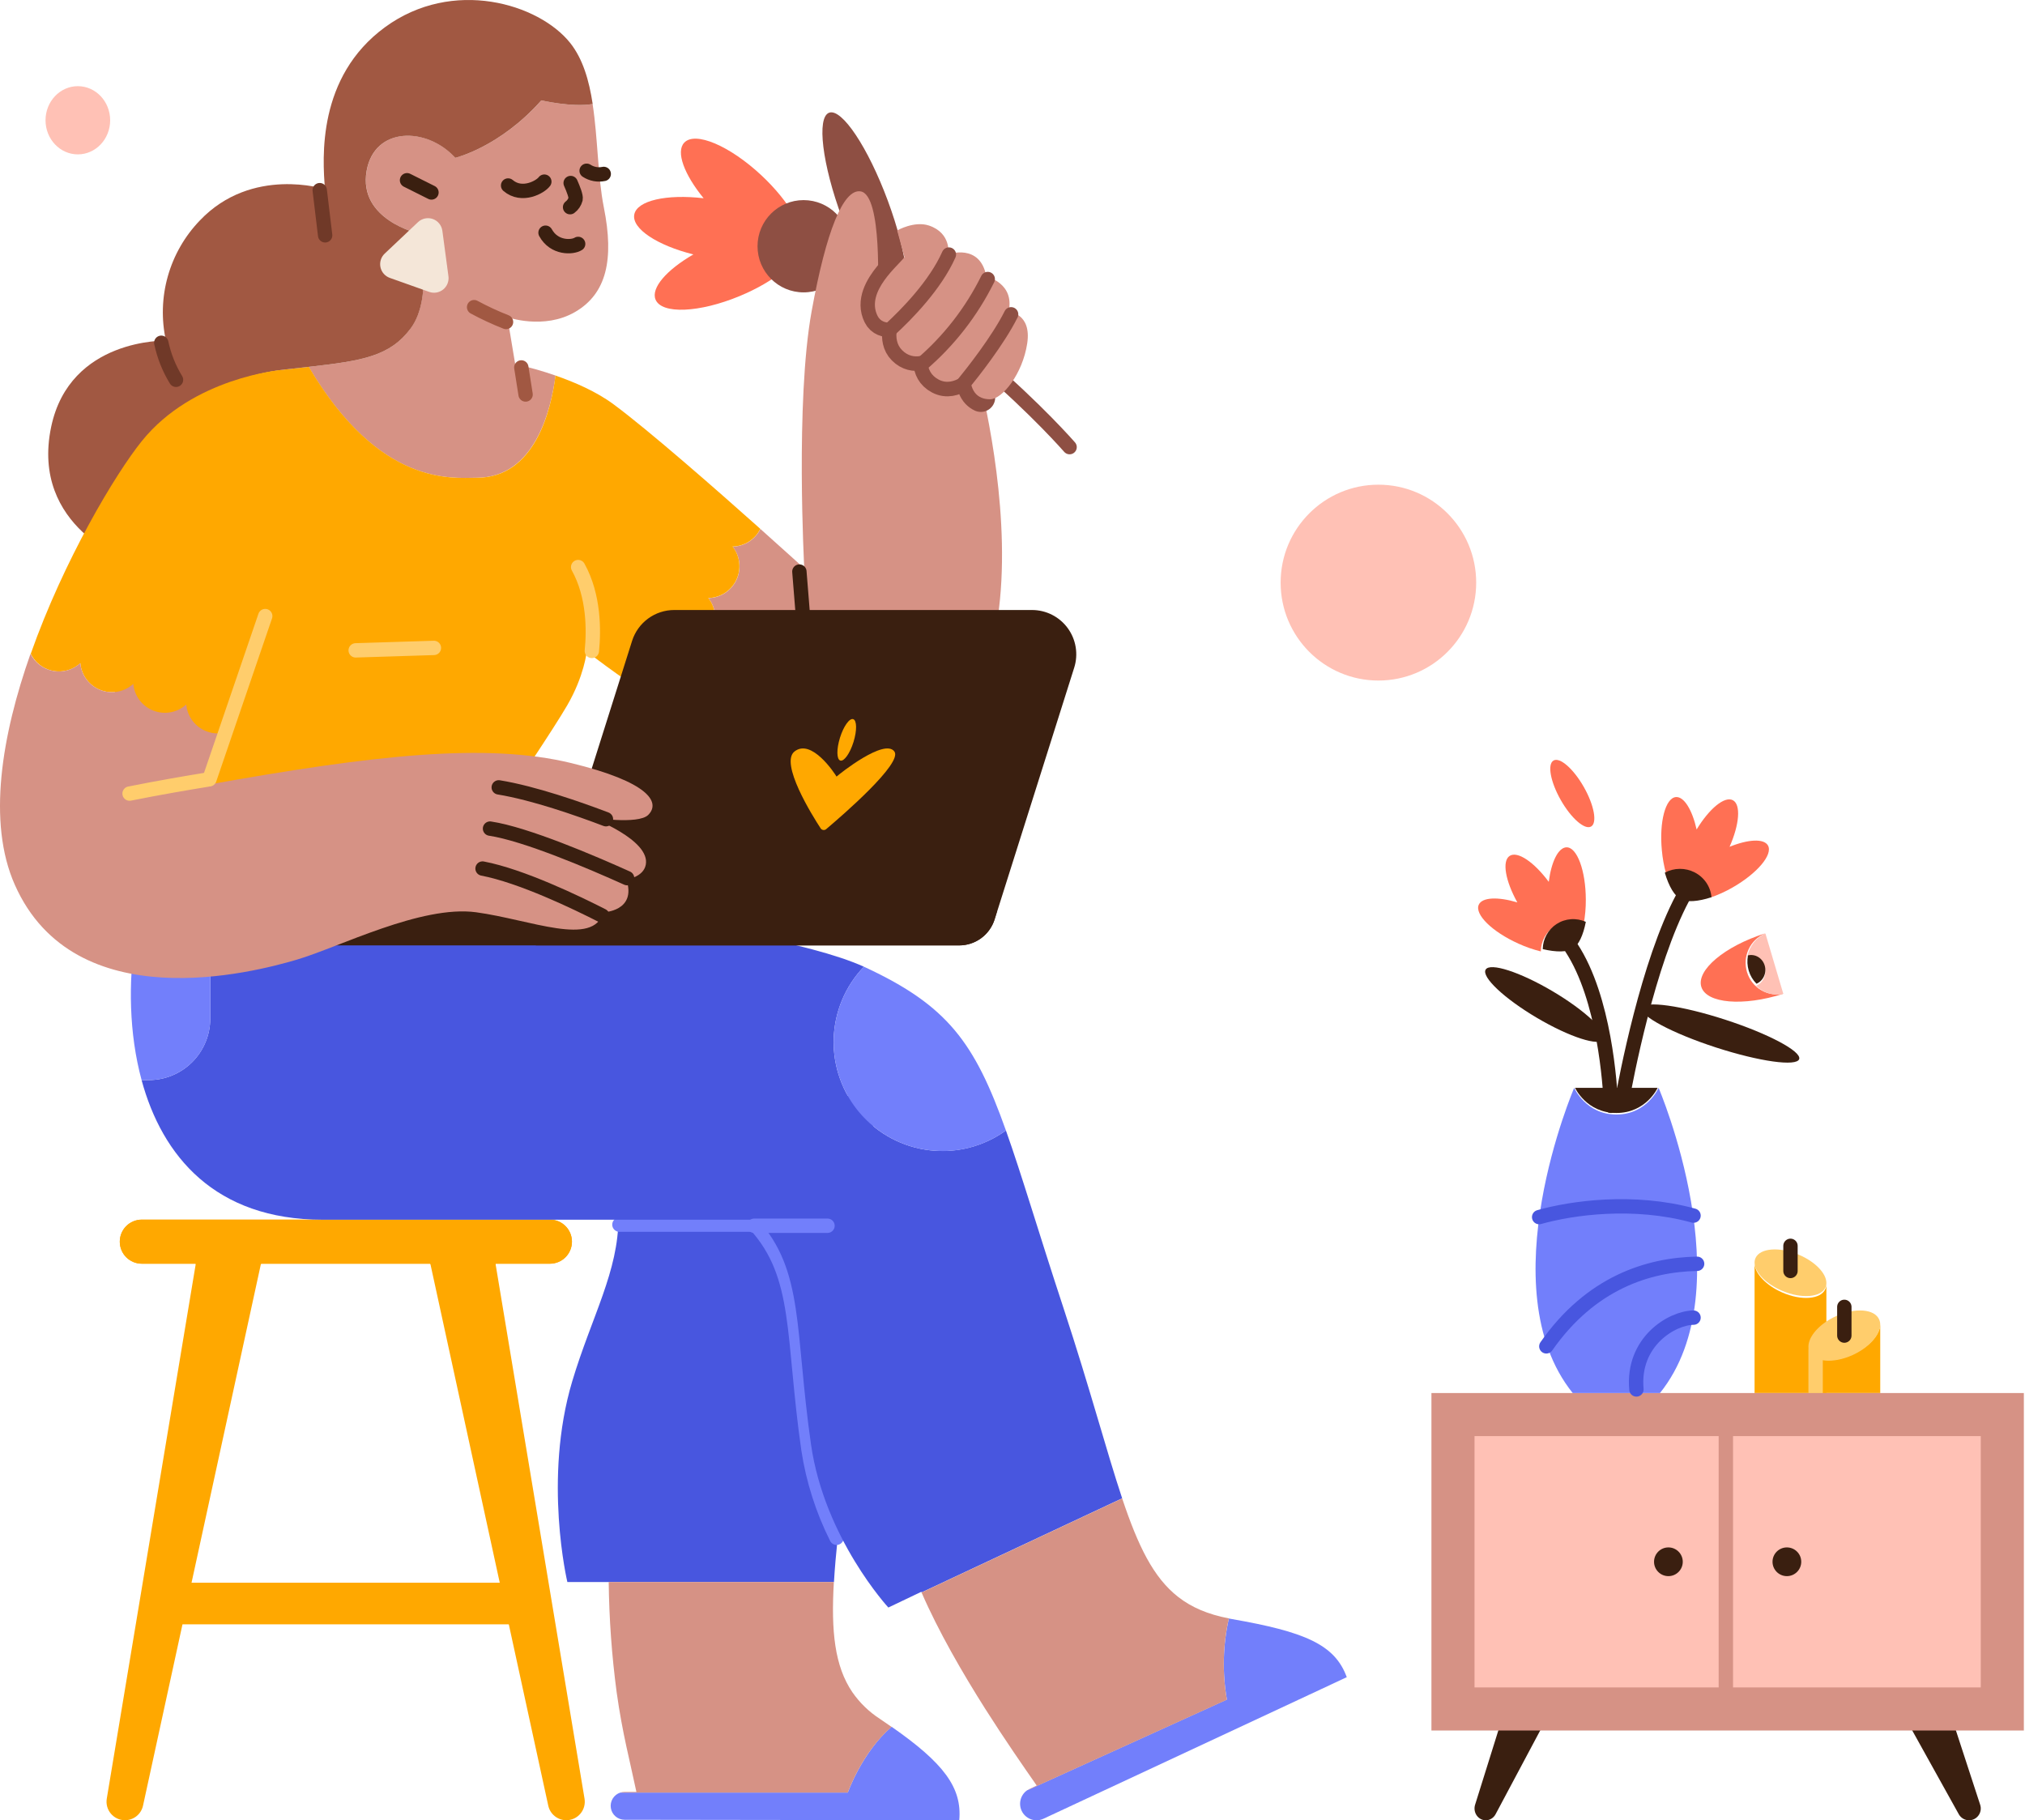 <svg width="564" height="507" viewBox="0 0 564 507" fill="none" xmlns="http://www.w3.org/2000/svg">
<path d="M383.913 189.552C398.952 189.552 411.145 177.34 411.145 162.276C411.145 147.212 398.952 135 383.913 135C368.873 135 356.681 147.212 356.681 162.276C356.681 177.34 368.873 189.552 383.913 189.552Z" fill="#FFC1B5"/>
<path d="M21.681 43C26.652 43 30.681 38.747 30.681 33.5C30.681 28.253 26.652 24 21.681 24C16.711 24 12.681 28.253 12.681 33.5C12.681 38.747 16.711 43 21.681 43Z" fill="#FFC1B5"/>
<path d="M46.226 440.834V452.424H146.314V440.834H46.226Z" fill="#FFA800"/>
<path d="M162.804 500.987L138.01 351.977H153.172C154.796 351.977 156.355 351.33 157.504 350.179C158.653 349.029 159.298 347.468 159.298 345.84C159.298 344.213 158.653 342.652 157.504 341.501C156.355 340.35 154.796 339.704 153.172 339.704H39.489C37.864 339.704 36.305 340.35 35.157 341.501C34.008 342.652 33.362 344.213 33.362 345.84C33.362 347.468 34.008 349.029 35.157 350.179C36.305 351.33 37.864 351.977 39.489 351.977H54.531L29.737 500.987C29.614 501.725 29.654 502.481 29.852 503.202C30.051 503.923 30.404 504.592 30.887 505.162C31.369 505.733 31.97 506.191 32.648 506.506C33.325 506.82 34.063 506.983 34.809 506.983C35.983 506.984 37.122 506.582 38.036 505.845C38.95 505.107 39.584 504.079 39.833 502.93L72.685 351.977H119.856L152.701 502.93C152.952 504.079 153.588 505.107 154.503 505.844C155.418 506.581 156.557 506.983 157.731 506.983C158.478 506.983 159.216 506.82 159.893 506.506C160.57 506.191 161.171 505.733 161.654 505.162C162.137 504.592 162.49 503.923 162.688 503.202C162.887 502.481 162.926 501.725 162.804 500.987Z" fill="#FFA800"/>
<path d="M153.171 351.977C154.796 351.977 156.354 351.33 157.503 350.179C158.652 349.028 159.298 347.468 159.298 345.84C159.298 344.213 158.652 342.652 157.503 341.501C156.354 340.35 154.796 339.704 153.171 339.704H39.488C37.863 339.704 36.305 340.35 35.156 341.501C34.007 342.652 33.362 344.213 33.362 345.84C33.362 347.468 34.007 349.028 35.156 350.179C36.305 351.33 37.863 351.977 39.488 351.977H54.53V352.167H72.671L72.713 351.977H119.883L119.926 352.167H138.066V351.977H153.171Z" fill="#FFA800"/>
<path d="M159.91 440.637H232.275C233.174 425.247 236.385 404.833 239.047 377.254C241.415 352.8 243.452 332.273 243.319 315.327C243.094 287.08 170.954 321.267 170.954 321.267C170.954 327.438 172.198 333.364 172.233 339.106C172.317 354.025 164.772 366.719 159.383 384.713C151.212 411.996 158.02 440.637 158.02 440.637H159.91Z" fill="#4856DF"/>
<path d="M236.131 499.285H172.78C171.901 499.565 171.15 500.151 170.664 500.937C170.178 501.723 169.989 502.657 170.129 503.57C170.27 504.484 170.732 505.317 171.432 505.92C172.132 506.522 173.023 506.854 173.946 506.857L267.171 506.983C267.993 497.905 262.843 491.072 248.314 480.946C240.023 488.145 236.131 499.285 236.131 499.285Z" fill="#727FFB"/>
<path d="M245.047 478.743C242.038 476.795 239.439 474.275 237.396 471.326C232.478 464.099 231.438 454.367 232.246 440.637H169.535C169.656 450.902 170.395 461.15 171.748 471.326C173.35 482.846 175.514 490.77 177.249 499.102H173.954C173.556 499.101 173.16 499.163 172.781 499.285H236.131C236.131 499.285 240.024 488.145 248.314 480.988C247.274 480.252 246.185 479.503 245.047 478.743Z" fill="#D69285"/>
<path d="M233.005 428.308C229.127 420.575 226.483 412.281 225.171 403.728C220.584 371.8 223.303 355.432 210.368 341.097H172.521" stroke="#727FFB" stroke-width="4" stroke-linecap="round" stroke-linejoin="round"/>
<path d="M256.604 443.36L256.674 443.529L312.543 417.323C308.194 404.29 303.648 386.951 296.18 364.256C289.182 343.018 284.552 327.149 280.168 314.87C274.037 319.293 266.477 321.261 258.971 320.388C251.465 319.515 244.557 315.863 239.601 310.149C234.646 304.435 232.001 297.073 232.187 289.507C232.374 281.941 235.376 274.717 240.607 269.255C210.782 255.758 104.856 246.954 104.856 246.954L44.933 238.088C41.772 243.323 39.081 251.62 37.62 261.31H58.556V283.737C58.545 288.272 56.74 292.618 53.536 295.822C50.332 299.026 45.99 300.827 41.463 300.831H40.268C39.987 300.831 39.706 300.831 39.432 300.831C45.151 321.942 59.863 339.725 89.891 339.725H211.085C224.019 354.045 221.3 370.414 225.888 402.355C229.639 428.484 247.422 447.745 247.422 447.745L256.604 443.36Z" fill="#4856DF"/>
<path d="M341.713 473.373L286.07 498.651C285.128 499.31 284.467 500.301 284.22 501.425C283.973 502.549 284.157 503.726 284.735 504.721C285.314 505.716 286.245 506.456 287.343 506.796C288.441 507.135 289.627 507.049 290.665 506.553L375.1 467.146C371.791 457.997 363.282 454.479 343.126 450.96L342.262 450.798C340.591 458.213 340.405 465.886 341.713 473.373Z" fill="#727FFB"/>
<path d="M342.262 450.771C336.458 449.659 331.906 447.724 328.147 444.796C321.22 439.392 316.976 430.595 312.543 417.352L256.674 443.558C261.41 454.458 268.056 465.922 274.386 475.929C279.915 484.641 285.192 492.234 288.74 497.321L286.723 498.3C286.494 498.412 286.276 498.543 286.07 498.694L341.714 473.416C340.396 465.906 340.582 458.208 342.262 450.771Z" fill="#D69285"/>
<path d="M262.477 320.605C268.83 320.609 275.022 318.601 280.168 314.869C271.449 290.324 263.889 280.099 241.028 269.445L240.606 269.255C236.496 273.547 233.737 278.954 232.67 284.805C231.604 290.655 232.278 296.691 234.608 302.161C236.939 307.63 240.823 312.294 245.778 315.57C250.733 318.847 256.54 320.593 262.477 320.591V320.605Z" fill="#727FFB"/>
<path d="M41.462 300.831C45.998 300.831 50.349 299.026 53.557 295.814C56.765 292.602 58.568 288.246 58.57 283.702V261.275H37.633C35.786 273.442 35.891 287.756 39.432 300.81C39.706 300.81 39.987 300.81 40.268 300.81L41.462 300.831Z" fill="#727FFB"/>
<path d="M210.052 341.407H230.476" stroke="#727FFB" stroke-width="4" stroke-linecap="round" stroke-linejoin="round"/>
<path d="M297.901 124.537C297.901 124.537 261.135 82.258 217.695 66.924" stroke="#8E4F43" stroke-width="4" stroke-linecap="round" stroke-linejoin="round"/>
<path d="M182.582 83.44C181.247 80.21 185.701 75.143 193.12 70.865C183.073 68.359 175.935 63.694 176.652 59.774C177.368 55.854 185.687 54.011 195.973 55.221C190.563 48.606 188.181 42.287 190.57 39.739C193.612 36.481 203.265 40.591 212.125 48.888C219.853 56.136 224.42 64.2 223.45 68.303C222.909 72.483 215.792 78.408 206.012 82.462C194.764 87.134 184.289 87.571 182.582 83.44Z" fill="#FF7054"/>
<path d="M223.815 81.435C230.901 81.435 236.644 75.681 236.644 68.585C236.644 61.488 230.901 55.735 223.815 55.735C216.73 55.735 210.986 61.488 210.986 68.585C210.986 75.681 216.73 81.435 223.815 81.435Z" fill="#8E4F43"/>
<path d="M250.845 85.134C254.37 83.823 252.768 70.73 247.267 55.891C241.766 41.051 234.449 30.084 230.924 31.394C227.399 32.705 229.002 45.798 234.503 60.638C240.004 75.478 247.321 86.445 250.845 85.134Z" fill="#8E4F43"/>
<path d="M250.217 87.711C250.217 87.711 255.669 102.714 252.943 118.4" stroke="#3A1F10" stroke-width="4" stroke-linecap="round" stroke-linejoin="round"/>
<path d="M150.797 27.952C139.176 41.048 126.825 43.941 126.825 43.941C118.837 35.215 104.343 35.215 102.13 47.579C99.72 61.28 116.638 65.052 116.638 65.052C116.638 65.052 120.902 82.729 114.361 91.462C108.586 99.203 101.167 100.477 85.963 102.18C105.776 135.712 126.01 133.066 132.748 133.066C148.907 133.066 153.459 114.284 154.731 104.601C151.052 103.316 147.298 102.256 143.49 101.427L141.312 88.338C141.312 88.338 151.478 91.969 160.197 86.881C168.916 81.793 171.094 72.329 168.185 57.783C166.464 49.162 166.527 38.501 165.052 28.973C159.298 29.951 150.797 27.952 150.797 27.952Z" fill="#D69285"/>
<path d="M271.667 101.011C268.583 88.647 244.436 81.941 244.436 81.941C244.436 81.941 245.883 54.186 239.665 53.3C234.902 52.596 230.131 64.214 226.049 86.719C221.483 111.87 224.005 158.322 224.005 158.322C224.005 158.322 218.953 153.726 211.787 147.33C211.071 148.78 209.972 150.005 208.61 150.874C207.247 151.742 205.673 152.22 204.059 152.256C205.078 153.549 205.716 155.102 205.902 156.739C206.088 158.377 205.814 160.033 205.111 161.523C204.408 163.013 203.303 164.276 201.922 165.171C200.541 166.067 198.938 166.558 197.293 166.59C198.312 167.884 198.951 169.437 199.136 171.074C199.322 172.711 199.048 174.368 198.345 175.858C197.642 177.347 196.538 178.611 195.156 179.506C193.775 180.401 192.172 180.893 190.527 180.925C191.597 182.283 192.245 183.925 192.393 185.648C192.541 187.371 192.182 189.1 191.36 190.621C190.538 192.142 189.289 193.389 187.768 194.207C186.246 195.025 184.519 195.379 182.799 195.224C197.715 204.95 217.991 216.293 231.501 216.293C302.306 216.265 273.712 109.196 271.667 101.011Z" fill="#D69285"/>
<path d="M191.553 190.165C192.255 188.675 192.529 187.019 192.344 185.382C192.16 183.745 191.523 182.192 190.506 180.897C192.151 180.865 193.754 180.374 195.135 179.478C196.516 178.583 197.621 177.319 198.324 175.83C199.027 174.34 199.301 172.683 199.115 171.046C198.929 169.409 198.291 167.856 197.272 166.563C198.917 166.53 200.52 166.039 201.901 165.144C203.282 164.248 204.386 162.985 205.089 161.495C205.793 160.005 206.067 158.349 205.881 156.712C205.695 155.074 205.057 153.522 204.038 152.228C205.652 152.192 207.226 151.715 208.589 150.846C209.951 149.978 211.05 148.752 211.766 147.302C199.415 136.282 180.79 119.942 170.876 112.602C166.078 109.048 159.965 106.416 154.717 104.601C153.481 114.312 148.956 133.066 132.797 133.066C126.087 133.066 105.825 135.712 86.013 102.18L79.647 102.884C57.727 105.326 47.751 117.141 41.877 131.257C38.245 139.99 35.336 155.993 35.336 155.993C33.083 170.664 31.923 185.483 31.866 200.327L60.369 226.751L136.893 228.644C143.019 219.594 154.26 202.881 157.97 196.47C162.733 188.286 163.415 181.467 163.415 181.467C163.415 181.467 171.593 187.871 182.799 195.183C184.595 195.34 186.396 194.944 187.961 194.047C189.525 193.15 190.779 191.796 191.553 190.165Z" fill="#FFA800"/>
<path d="M158.792 11.943C150.08 1.035 126.109 -6.241 107.224 7.58C88.338 21.401 89.793 43.955 90.516 52.688C90.516 52.688 70.184 46.136 55.655 61.414C51.45 65.781 48.388 71.122 46.74 76.961C45.093 82.8 44.912 88.956 46.212 94.882C46.212 94.882 19.458 94.129 14.252 118.893C11.294 132.967 16.817 142.334 22.943 148.132C26.536 151.509 30.734 154.176 35.315 155.993C35.315 155.993 38.224 139.99 41.856 131.257C47.73 117.141 57.706 105.325 79.627 102.884L85.992 102.18C101.196 100.477 108.615 99.182 114.39 91.462C120.924 82.729 116.638 65.052 116.638 65.052C116.638 65.052 99.699 61.28 102.109 47.593C104.294 35.229 118.816 35.229 126.804 43.955C126.804 43.955 139.155 41.048 150.776 27.952C150.776 27.952 159.277 29.951 165.073 28.973C164.083 22.414 162.34 16.397 158.792 11.943Z" fill="#A15842"/>
<path d="M273.178 110.73C271.119 109.78 269.89 107.387 270.241 102.813C270.241 102.813 265.983 108.161 261.452 105.783C256.92 103.404 258.733 98.281 258.733 98.281C258.733 98.281 254.644 101.011 251.243 97.577C248.159 94.488 250.541 89.393 250.541 89.393C250.541 89.393 246.016 91.244 244.414 88.028C242.398 84.003 244.85 79.787 247.506 76.558" stroke="#8E4F43" stroke-width="8" stroke-linecap="round" stroke-linejoin="round"/>
<path d="M44.92 95.473C45.69 99.119 47.077 102.606 49.023 105.783" stroke="#703928" stroke-width="4" stroke-miterlimit="10" stroke-linecap="round"/>
<path d="M222.642 159.201L224.349 180.461" stroke="#3A1F10" stroke-width="4" stroke-linecap="round" stroke-linejoin="round"/>
<path d="M161.026 157.942C165.473 165.964 165.417 175.591 164.841 181.298" stroke="#FFCD6C" stroke-width="4" stroke-linecap="round" stroke-linejoin="round"/>
<path d="M120.853 180.461L99.067 181.144" stroke="#FFCD6C" stroke-width="4" stroke-linecap="round" stroke-linejoin="round"/>
<path d="M140.94 89.682C137.895 88.485 134.924 87.105 132.045 85.551" stroke="#A15842" stroke-width="4" stroke-linecap="round" stroke-linejoin="round"/>
<path d="M146.385 109.878L145.197 102.341" stroke="#A15842" stroke-width="4" stroke-linecap="round" stroke-linejoin="round"/>
<path d="M89.048 52.962L90.558 65.545" stroke="#703928" stroke-width="4" stroke-miterlimit="10" stroke-linecap="round"/>
<path d="M161.027 67.937C159.488 68.936 154.387 69.267 151.942 64.813" stroke="#3A1F10" stroke-width="4" stroke-linecap="round" stroke-linejoin="round"/>
<path d="M120.172 53.61L113.364 50.204" stroke="#3A1F10" stroke-width="4" stroke-linecap="round" stroke-linejoin="round"/>
<path d="M151.605 50.591C150.516 52.075 145.38 54.954 141.516 51.667" stroke="#3A1F10" stroke-width="4" stroke-linecap="round" stroke-linejoin="round"/>
<path d="M168.151 48.444C167.337 48.617 166.498 48.628 165.681 48.476C164.863 48.324 164.084 48.012 163.387 47.558" stroke="#3A1F10" stroke-width="4" stroke-linecap="round" stroke-linejoin="round"/>
<path d="M158.94 50.978C159.72 52.744 160.471 54.693 160.31 55.439C160.07 56.346 159.53 57.145 158.778 57.705" stroke="#3A1F10" stroke-width="4" stroke-linecap="round" stroke-linejoin="round"/>
<path d="M116.441 61.85L107.146 70.633C106.643 71.108 106.27 71.704 106.062 72.365C105.855 73.026 105.82 73.729 105.961 74.407C106.102 75.086 106.414 75.716 106.867 76.24C107.321 76.763 107.901 77.16 108.551 77.395L119.54 81.301C120.193 81.532 120.894 81.592 121.577 81.474C122.259 81.356 122.9 81.064 123.438 80.627C123.976 80.19 124.393 79.622 124.649 78.977C124.905 78.332 124.992 77.633 124.9 76.945L123.207 64.278C123.108 63.542 122.809 62.847 122.342 62.269C121.876 61.692 121.26 61.254 120.561 61.003C119.863 60.753 119.109 60.699 118.383 60.849C117.656 60.998 116.985 61.344 116.441 61.85Z" fill="#F4E6D8"/>
<path d="M249.881 64.186C249.881 64.186 254.644 61.456 258.733 62.821C265.056 64.932 264.129 70.829 264.129 70.829C264.129 70.829 272.995 67.628 274.717 77.015C274.717 77.015 282.712 78.81 280.913 86.818C280.913 86.818 287.384 87.163 286.098 95.656C284.813 104.15 279.157 111.208 275.756 111.208C272.244 111.208 269.764 109.048 270.241 102.764C270.241 102.764 265.984 108.112 261.452 105.734C256.921 103.355 258.733 98.232 258.733 98.232C258.733 98.232 254.644 100.962 251.244 97.528C248.159 94.439 250.541 89.344 250.541 89.344C250.541 89.344 246.017 91.195 244.415 87.979C241.007 81.16 250.38 73.827 251.904 71.618L249.881 64.186Z" fill="#D69285"/>
<path d="M247.857 91.828C252.536 87.529 260.503 79.415 264.283 70.9" stroke="#8E4F43" stroke-width="4" stroke-linecap="round" stroke-linejoin="round"/>
<path d="M256.45 101.645C264.226 95.022 270.573 86.88 275.103 77.719" stroke="#8E4F43" stroke-width="4" stroke-linecap="round" stroke-linejoin="round"/>
<path d="M268.484 106.698C270.592 104.122 277.962 94.868 281.615 87.543" stroke="#8E4F43" stroke-width="4" stroke-linecap="round" stroke-linejoin="round"/>
<path d="M267.164 263.323H149.244L176.047 178.504C176.84 176.007 178.405 173.828 180.517 172.282C182.63 170.735 185.178 169.903 187.794 169.905H287.44C289.376 169.904 291.285 170.361 293.012 171.237C294.739 172.114 296.235 173.386 297.38 174.95C298.524 176.514 299.284 178.327 299.598 180.241C299.912 182.154 299.771 184.115 299.187 185.964L277.021 256.103C276.355 258.198 275.041 260.026 273.269 261.324C271.497 262.622 269.359 263.322 267.164 263.323Z" fill="#3A1F10"/>
<path d="M80.807 253.773C80.459 254.872 80.374 256.038 80.56 257.175C80.746 258.313 81.197 259.39 81.877 260.32C82.557 261.251 83.445 262.007 84.472 262.529C85.498 263.051 86.632 263.323 87.783 263.323H267.164C269.357 263.318 271.492 262.614 273.26 261.314C275.029 260.013 276.338 258.183 277 256.089L277.702 253.773H80.807Z" fill="#3A1F10"/>
<path d="M249.101 209.313C246.361 205.555 233.904 215.478 232.991 216.301C232.513 215.478 226.035 205.555 221.279 209.313C217.155 212.571 226.197 227.117 228.635 230.826C228.736 230.938 228.859 231.029 228.997 231.09C229.135 231.152 229.285 231.184 229.436 231.184C229.587 231.184 229.736 231.152 229.874 231.09C230.012 231.029 230.136 230.938 230.237 230.826C234.67 227.082 251.482 212.536 249.101 209.313Z" fill="#FFA800"/>
<path d="M237.719 206.657C238.709 203.473 238.667 200.629 237.626 200.304C236.585 199.979 234.939 202.297 233.949 205.481C232.959 208.665 233 211.509 234.041 211.834C235.082 212.158 236.729 209.841 237.719 206.657Z" fill="#FFA800"/>
<path d="M13.241 186.421C14.771 187.012 16.436 187.166 18.048 186.865C19.661 186.564 21.158 185.821 22.374 184.718C22.518 186.361 23.118 187.932 24.106 189.251C25.095 190.571 26.431 191.588 27.966 192.186C29.501 192.785 31.172 192.942 32.791 192.64C34.41 192.337 35.912 191.587 37.128 190.475C37.276 192.116 37.878 193.683 38.867 195C39.856 196.317 41.193 197.332 42.726 197.929C44.26 198.527 45.929 198.684 47.547 198.382C49.164 198.081 50.666 197.334 51.882 196.224C51.995 197.52 52.391 198.775 53.044 199.899C53.696 201.023 54.589 201.99 55.657 202.729C56.725 203.469 57.943 203.963 59.224 204.176C60.505 204.39 61.817 204.318 63.067 203.965L73.69 175.387C77.781 164.417 79.721 152.759 79.402 141.053L78.327 103.052C78.327 103.052 53.814 105.093 39.517 122.827C32.182 131.926 17.786 155.965 8.562 182.1C9.531 184.073 11.199 185.613 13.241 186.421Z" fill="#FFA800"/>
<path d="M57.495 203.683C55.956 203.089 54.614 202.076 53.621 200.758C52.628 199.439 52.023 197.869 51.875 196.224C50.658 197.334 49.157 198.081 47.539 198.382C45.922 198.684 44.252 198.527 42.719 197.929C41.185 197.332 39.849 196.317 38.86 195C37.871 193.683 37.269 192.116 37.121 190.475C35.905 191.587 34.403 192.337 32.783 192.64C31.165 192.942 29.493 192.785 27.959 192.186C26.424 191.588 25.087 190.571 24.099 189.251C23.111 187.932 22.511 186.361 22.367 184.718C21.355 185.641 20.144 186.316 18.828 186.69C17.512 187.064 16.127 187.127 14.783 186.873C13.439 186.62 12.171 186.058 11.081 185.231C9.99 184.404 9.106 183.335 8.498 182.107C0.503 204.76 -3.614 228.996 4.128 246.441C20.793 284.012 70.809 270.789 82.612 267.313C94.415 263.837 117.347 252.007 132.628 254.097C147.909 256.187 165.27 263.837 168.052 254.097C168.052 254.097 177.403 253.858 174.459 244.949C174.459 244.949 179.16 244.365 179.855 240.888C181.26 233.929 164.574 227.673 164.574 227.673C164.574 227.673 177.775 229.784 180.551 226.969C184.063 223.451 180.649 217.772 159.087 212.536C135.403 206.794 104.146 210.27 57.608 218.616L63.053 203.958C61.22 204.473 59.269 204.377 57.495 203.683Z" fill="#D69285"/>
<path d="M73.872 171.594L58.325 217.054" stroke="#FFCD6C" stroke-width="4" stroke-linecap="round" stroke-linejoin="round"/>
<path d="M168.769 228.172C161.223 225.301 148.661 220.896 138.909 219.305" stroke="#3A1F10" stroke-width="4" stroke-linecap="round" stroke-linejoin="round"/>
<path d="M174.656 244.583C164.961 240.213 146.441 232.282 136.479 230.79" stroke="#3A1F10" stroke-width="4" stroke-linecap="round" stroke-linejoin="round"/>
<path d="M57.72 217.152C52.493 217.997 44.287 219.397 36.088 221.037" stroke="#FFCD6C" stroke-width="4" stroke-linecap="round" stroke-linejoin="round"/>
<path d="M167.764 255.054C160.492 251.346 145.169 243.971 134.399 241.916" stroke="#3A1F10" stroke-width="4" stroke-linecap="round" stroke-linejoin="round"/>
<path d="M508.669 357.724C508.671 358.176 508.579 358.623 508.399 359.037C507.136 361.92 501.737 362.347 496.367 359.987C491.869 358.015 488.812 354.714 488.681 352V388H508.681V357.724H508.669Z" fill="#FFA800"/>
<path d="M500.988 349.47C495.617 347.196 490.225 347.606 488.952 350.385C488.748 350.841 488.657 351.337 488.687 351.833C488.817 354.449 491.876 357.63 496.375 359.53C501.747 361.804 507.139 361.394 508.411 358.615C508.592 358.216 508.684 357.785 508.681 357.35C508.694 354.701 505.597 351.414 500.988 349.47Z" fill="#FFCD6C"/>
<path d="M523.677 369C523.546 371.804 520.488 375.214 515.989 377.255C510.615 379.688 505.227 379.252 503.951 376.269C503.772 375.843 503.681 375.383 503.681 374.918V388H523.681V369H523.677Z" fill="#FFA800"/>
<path d="M523.41 367.568C522.147 364.576 516.747 364.134 511.372 366.582C506.769 368.681 503.673 372.216 503.681 375.072C503.681 375.539 503.772 376.001 503.951 376.43C505.214 379.426 510.614 379.864 515.989 377.42C520.487 375.37 523.545 371.944 523.675 369.128C523.706 368.593 523.615 368.059 523.41 367.568Z" fill="#FFCD6C"/>
<path d="M505.681 388V376" stroke="#FFCD6C" stroke-width="4" stroke-miterlimit="10" stroke-linecap="round"/>
<path d="M498.681 347V354" stroke="#3A1F10" stroke-width="4" stroke-linecap="round" stroke-linejoin="round"/>
<path d="M513.681 364V372" stroke="#3A1F10" stroke-width="4" stroke-linecap="round" stroke-linejoin="round"/>
<path d="M413.821 507C413.324 507 412.835 506.877 412.392 506.641C411.95 506.404 411.568 506.061 411.277 505.639C410.986 505.217 410.794 504.729 410.718 504.214C410.642 503.7 410.684 503.173 410.839 502.679L420.668 471.264C420.876 470.605 421.276 470.032 421.812 469.625C422.348 469.219 422.992 469 423.654 469H430.542C431.089 469 431.627 469.149 432.102 469.434C432.577 469.719 432.973 470.13 433.25 470.625C433.527 471.12 433.675 471.682 433.681 472.256C433.687 472.83 433.549 473.396 433.282 473.897L416.548 505.312C416.277 505.822 415.882 506.247 415.403 506.544C414.923 506.841 414.377 506.998 413.821 507Z" fill="#3A1F10"/>
<path d="M548.405 507C548.923 507 549.434 506.877 549.895 506.641C550.357 506.404 550.756 506.061 551.059 505.639C551.363 505.217 551.563 504.729 551.642 504.214C551.722 503.7 551.679 503.173 551.516 502.679L541.259 471.264C541.042 470.606 540.625 470.033 540.067 469.627C539.508 469.22 538.837 469.001 538.147 469H530.954C530.384 469.001 529.823 469.151 529.328 469.437C528.833 469.722 528.421 470.132 528.132 470.627C527.843 471.122 527.688 471.683 527.681 472.257C527.675 472.83 527.817 473.395 528.095 473.897L545.558 505.312C545.842 505.821 546.254 506.246 546.754 506.543C547.255 506.839 547.824 506.997 548.405 507Z" fill="#3A1F10"/>
<path d="M563.681 388H398.681V482H563.681V388Z" fill="#D69285"/>
<path d="M551.681 400H410.681V470H551.681V400Z" fill="#FFC1B5"/>
<path d="M480.681 399V471" stroke="#D69285" stroke-width="4" stroke-miterlimit="10"/>
<path d="M497.681 439C499.89 439 501.681 437.209 501.681 435C501.681 432.791 499.89 431 497.681 431C495.472 431 493.681 432.791 493.681 435C493.681 437.209 495.472 439 497.681 439Z" fill="#3A1F10"/>
<path d="M464.681 439C466.89 439 468.681 437.209 468.681 435C468.681 432.791 466.89 431 464.681 431C462.472 431 460.681 432.791 460.681 435C460.681 437.209 462.472 439 464.681 439Z" fill="#3A1F10"/>
<path d="M461.951 303C461.951 303 458.709 310.427 450.203 310.427C441.697 310.427 438.438 303 438.438 303C438.438 303 414.512 358.703 438.026 388H462.335C485.836 358.703 461.951 303 461.951 303Z" fill="#727FFB"/>
<path d="M450.189 310C458.51 310 461.681 303 461.681 303H438.681C438.681 303 441.865 310 450.189 310Z" fill="#3A1F10"/>
<path d="M472.681 352C459.107 352.247 443.044 357.273 430.681 375" stroke="#4856DF" stroke-width="4" stroke-linecap="round" stroke-linejoin="round"/>
<path d="M428.681 339C437.774 336.429 454.992 333.98 471.681 338.584" stroke="#4856DF" stroke-width="4" stroke-linecap="round" stroke-linejoin="round"/>
<path d="M471.681 367C465.667 367.069 454.55 373.679 455.775 387" stroke="#4856DF" stroke-width="4" stroke-linecap="round" stroke-linejoin="round"/>
<path d="M448.681 308C448.436 301.977 446.885 278.041 437.681 264" stroke="#3A1F10" stroke-width="4" stroke-miterlimit="10" stroke-linecap="round"/>
<path d="M446.674 289.503C447.879 287.458 441.492 281.448 432.409 276.08C423.326 270.713 414.986 268.02 413.781 270.065C412.576 272.111 418.963 278.12 428.046 283.488C437.129 288.856 445.469 291.549 446.674 289.503Z" fill="#3A1F10"/>
<path d="M443.148 230.212C444.916 229.202 444.007 224.268 441.117 219.192C438.228 214.115 434.451 210.819 432.683 211.829C430.915 212.839 431.824 217.773 434.713 222.849C437.603 227.926 441.379 231.222 443.148 230.212Z" fill="#FF7054"/>
<path d="M411.86 251.994C412.801 249.887 417.227 249.732 422.606 251.347C419.29 245.376 418.275 239.822 420.467 238.391C422.659 236.96 427.292 240.127 431.358 245.622C432.074 240.018 434.014 236.025 436.33 236C439.256 236 441.651 242.497 441.68 250.533C441.698 252.832 441.495 255.126 441.075 257.385C439.799 256.797 438.398 256.539 436.998 256.634C435.598 256.73 434.244 257.177 433.059 257.933C431.874 258.69 430.896 259.733 430.213 260.967C429.53 262.201 429.164 263.587 429.149 265C427.003 264.47 424.911 263.741 422.9 262.822C415.594 259.53 410.663 254.685 411.86 251.994Z" fill="#FF7054"/>
<path d="M433.542 257.363C434.738 256.588 436.112 256.126 437.535 256.023C438.958 255.919 440.384 256.175 441.681 256.769C440.964 260.489 439.667 263.25 438.108 264.148C436.623 265.225 433.48 265.266 429.681 264.356C429.697 262.963 430.057 261.596 430.731 260.376C431.405 259.156 432.37 258.121 433.542 257.363Z" fill="#3A1F10"/>
<path d="M451.681 307C452.85 300.431 458.938 268.222 468.681 250" stroke="#3A1F10" stroke-width="4" stroke-miterlimit="10" stroke-linecap="round"/>
<path d="M501.106 294.983C501.799 292.841 492.545 287.919 480.437 283.99C468.329 280.061 457.951 278.613 457.258 280.755C456.565 282.898 465.819 287.82 477.927 291.749C490.036 295.678 500.413 297.126 501.106 294.983Z" fill="#3A1F10"/>
<path d="M466.754 222.008C469.024 221.801 471.311 225.575 472.541 231.034C476.045 225.248 480.331 221.669 482.631 222.88C484.93 224.091 484.461 229.654 481.718 235.857C486.884 233.762 491.273 233.497 492.412 235.489C493.843 238.027 489.422 243.272 482.54 247.198C480.578 248.328 478.512 249.267 476.37 250C476.253 248.607 475.792 247.266 475.028 246.097C474.265 244.929 473.223 243.97 471.998 243.308C470.772 242.646 469.402 242.302 468.011 242.306C466.62 242.311 465.252 242.664 464.031 243.334C463.443 241.21 463.051 239.037 462.858 236.841C462.097 228.914 463.862 222.273 466.754 222.008Z" fill="#FF7054"/>
<path d="M471.993 242.986C473.306 243.659 474.424 244.645 475.243 245.855C476.063 247.064 476.558 248.456 476.681 249.903C472.937 251.128 469.755 251.362 468.162 250.429C466.43 249.652 464.789 246.883 463.681 243.062C464.953 242.378 466.377 242.014 467.827 242C469.277 241.987 470.709 242.326 471.993 242.986Z" fill="#3A1F10"/>
<path d="M491.536 260V260.035C489.54 260.874 487.924 262.445 487.008 264.438C486.092 266.431 485.942 268.702 486.588 270.803C487.234 272.903 488.629 274.68 490.497 275.784C492.366 276.888 494.572 277.238 496.681 276.766V276.8C485.495 280.37 475.273 279.504 473.847 274.862C472.421 270.22 480.35 263.569 491.536 260Z" fill="#FF7054"/>
<path d="M489.117 274.569C490.067 274.167 490.838 273.4 491.275 272.423C491.712 271.446 491.784 270.33 491.476 269.299C491.168 268.268 490.503 267.398 489.613 266.864C488.724 266.33 487.677 266.171 486.681 266.418C486.954 264.994 487.555 263.664 488.431 262.544C489.307 261.425 490.43 260.551 491.702 260L496.681 276.792C495.345 277.104 493.956 277.065 492.637 276.677C491.318 276.289 490.11 275.565 489.117 274.569Z" fill="#FFC1B5"/>
<path d="M491.5 268.91C491.797 269.905 491.727 270.98 491.304 271.923C490.881 272.866 490.136 273.607 489.217 274C488.217 273.003 487.475 271.755 487.06 270.374C486.644 268.993 486.569 267.524 486.842 266.105C487.812 265.872 488.83 266.031 489.693 266.551C490.556 267.071 491.201 267.913 491.5 268.91Z" fill="#3A1F10"/>
</svg>
